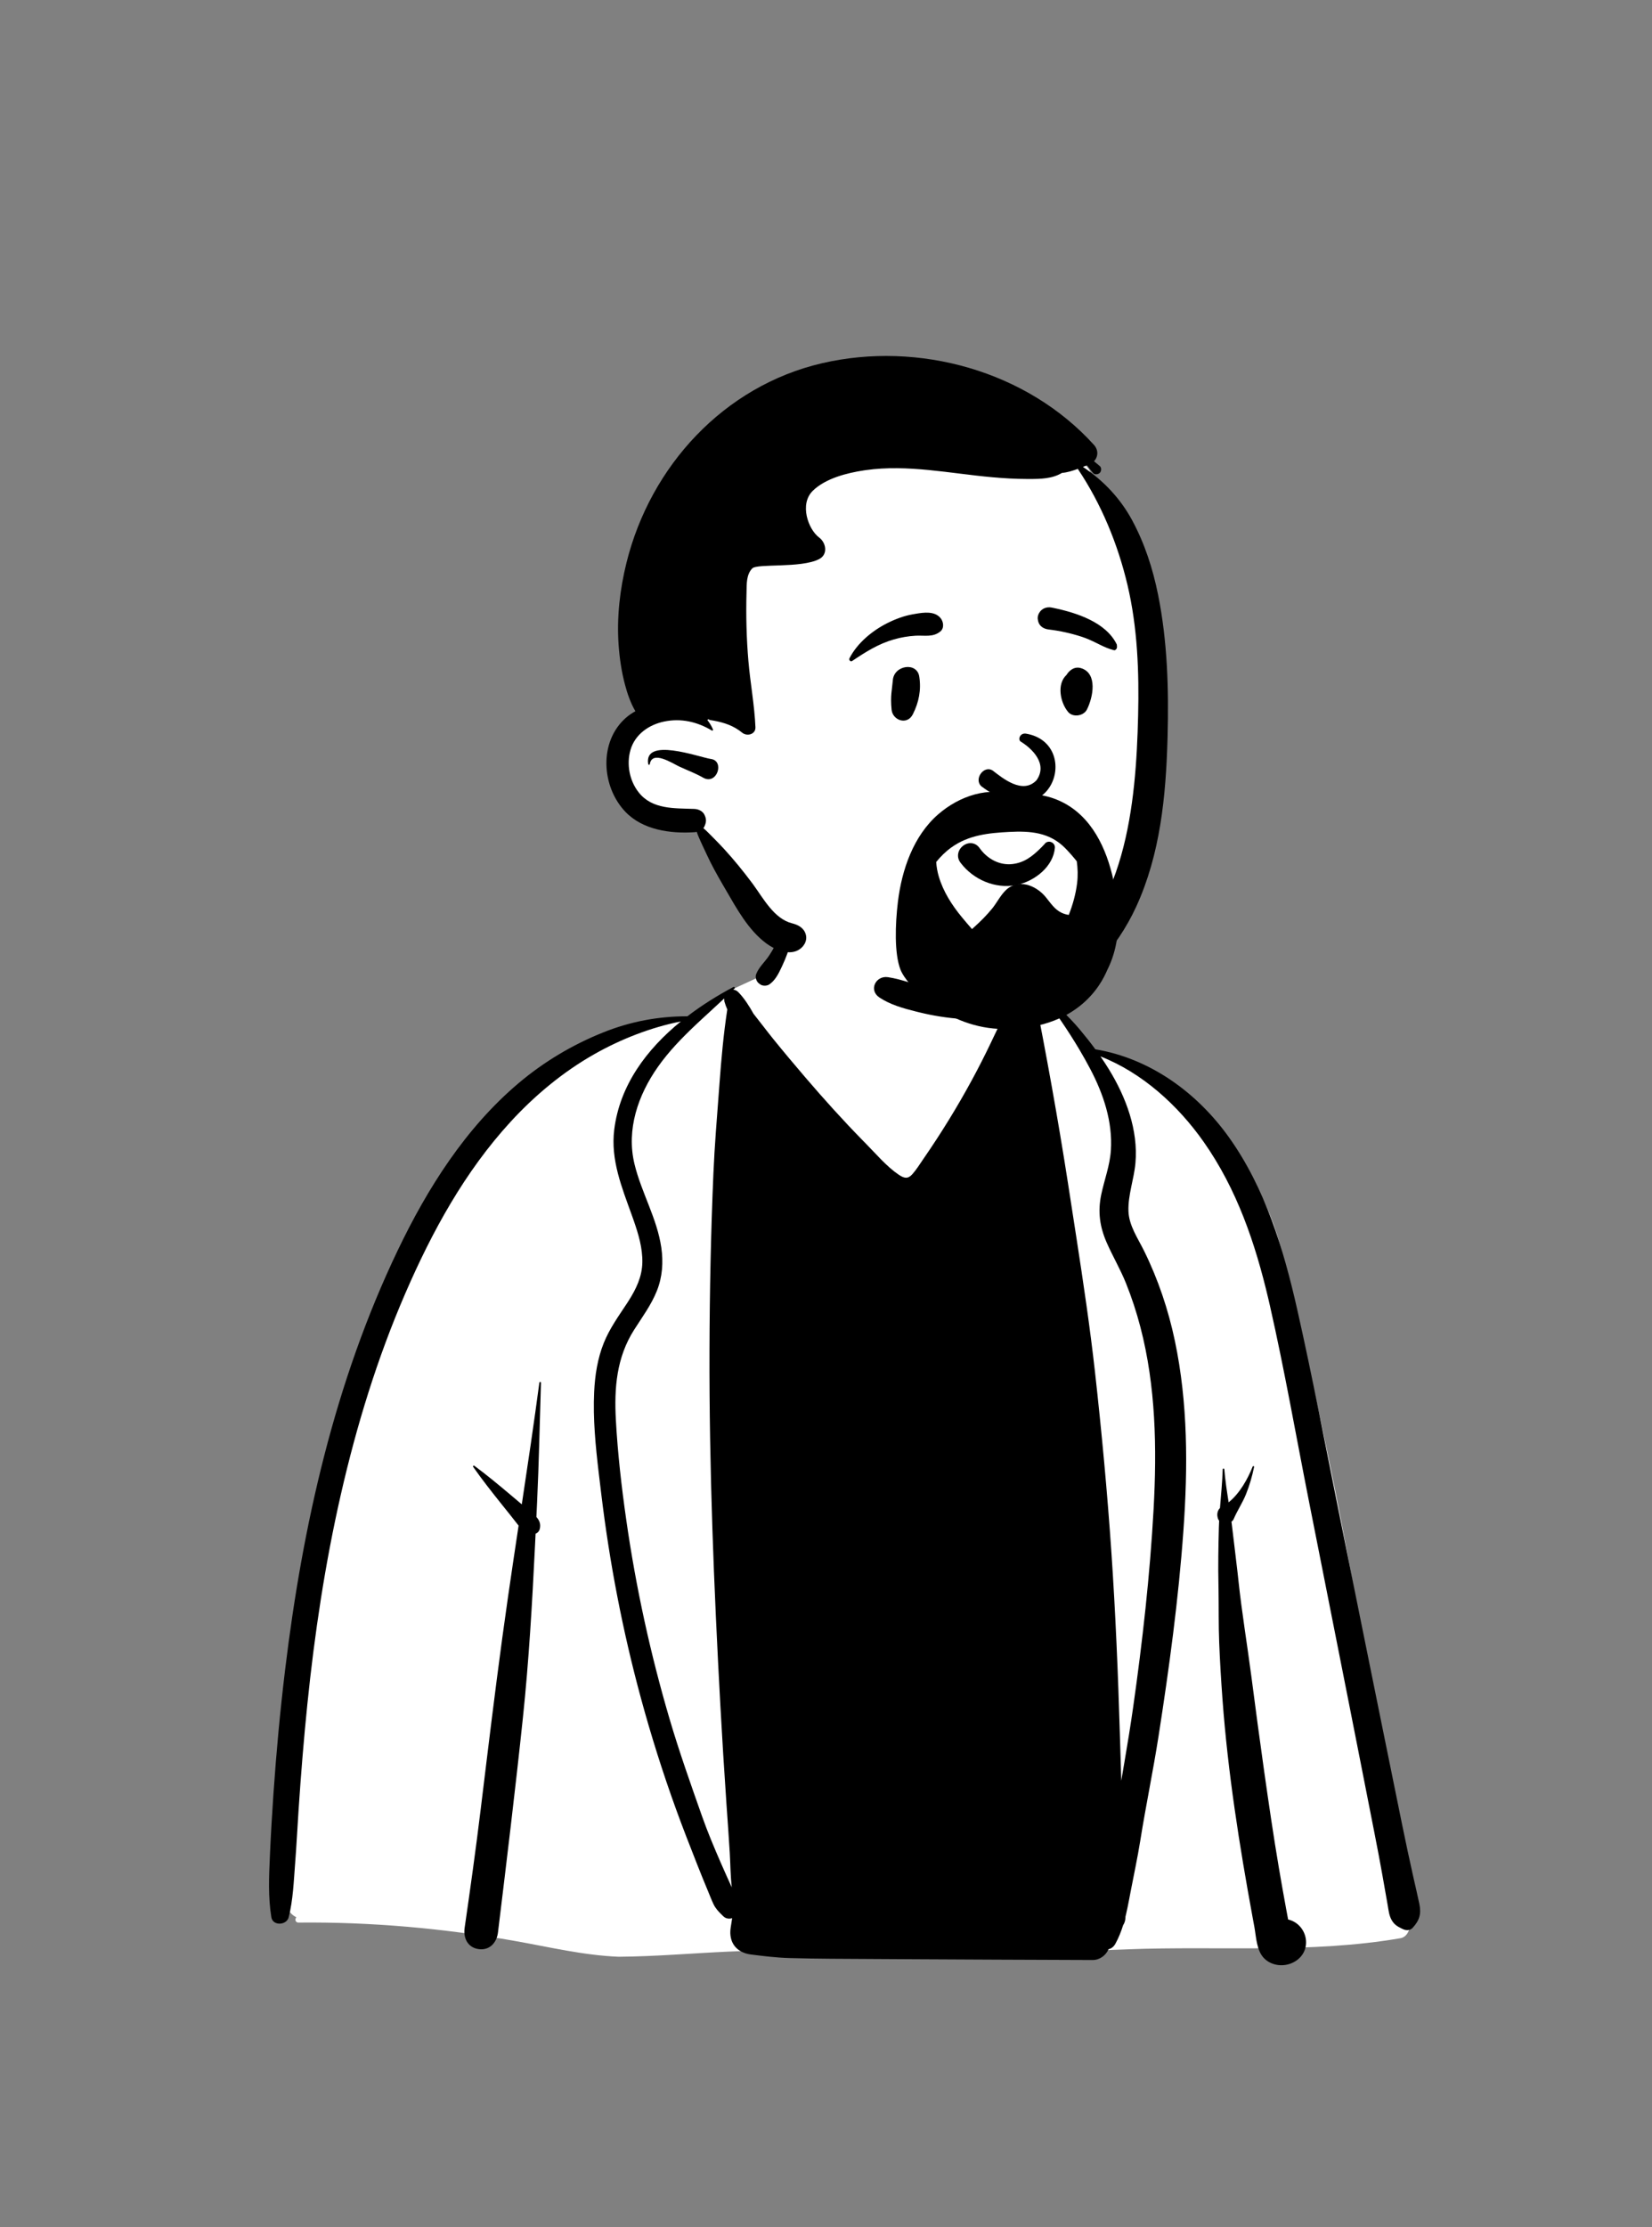 <svg width="285" height="384" viewBox="0 0 285 384" fill="none" xmlns="http://www.w3.org/2000/svg">
<rect x="0" y="0" width="285" height="384" fill="#808080" stroke="none"/>
<path fill-rule="evenodd" clip-rule="evenodd" d="M221.416 217.032C217.933 200.559 205.583 187.777 188.973 181.409C185.78 179.606 182.685 171.869 178.394 170.452C177.706 170.225 178.792 172.033 178.394 172.141C176.975 172.526 175.385 172.566 173.818 171.176C171.018 168.691 170.139 161.431 168.437 158.149C159.457 140.844 137.038 147.615 134.035 166.746C131.94 168.109 128.98 169.309 126.7 170.407C124.353 171.538 122.288 174.278 119.869 175.257C117.71 176.131 114.154 175.512 111.979 176.273C101.975 179.777 93.502 184.198 86.86 193.155C85.46 195.044 83.882 197.367 82.609 199.276C76.042 206.823 71.481 215.283 67.28 224.358C55.528 250.998 52.331 280.494 49.463 309.197C49.528 314.219 46.19 328.145 51.127 330.552C50.832 330.858 50.939 331.471 51.486 331.466C64.003 331.34 76.491 332.458 88.814 334.633C94.76 335.682 100.674 337.121 106.73 337.357C119.302 337.271 131.829 335.167 144.384 337.158C159.477 337.158 177.821 336.718 194.612 336.074C210.305 335.472 226.082 336.832 241.581 334.167C242.808 333.974 243.407 332.48 243.15 331.409C241.331 324.794 240.439 317.985 239.419 311.214C239.622 306.871 239.258 302.337 237.649 298.292C233.445 270.984 228.054 243.854 221.416 217.032Z" fill="white"/>
<path fill-rule="evenodd" clip-rule="evenodd" d="M216.351 252.926C216.02 254.532 215.556 256.137 214.939 257.658C214.344 259.126 213.449 260.441 212.832 261.891C212.749 262.086 212.613 262.234 212.45 262.347L212.501 262.741V262.741L212.548 263.136C212.856 265.798 213.202 268.453 213.501 271.115L213.647 272.447C214.236 278.005 215.167 283.536 215.89 289.079C216.597 294.507 217.317 299.935 218.087 305.356C218.883 310.944 219.693 316.525 220.639 322.091C221.038 324.442 221.455 326.79 221.889 329.137L222.224 330.933C225.676 331.762 226.62 336.567 223.105 338.34C221.51 339.142 219.46 338.949 218.145 337.689C216.779 336.376 216.722 334.009 216.405 332.231L216.099 330.578C213.814 318.153 211.83 305.585 210.902 292.984C210.664 289.731 210.463 286.474 210.333 283.215C210.209 280.15 210.268 277.085 210.22 274.019L210.205 273.183C210.132 269.914 210.192 266.65 210.277 263.381C210.287 262.983 210.305 262.585 210.325 262.184C210.21 262.049 210.127 261.888 210.092 261.733L210.047 261.528C209.934 260.999 210.062 260.381 210.468 260.002C210.644 257.775 210.875 255.551 210.937 253.327C210.942 253.144 211.206 253.149 211.221 253.327C211.369 255.22 211.665 257.119 211.961 259.015C213.865 257.487 215.272 254.967 216.103 252.858C216.163 252.706 216.387 252.761 216.351 252.926ZM171.298 164.398C171.614 165.841 172.239 167.136 173.077 168.341C173.476 168.917 173.93 169.453 174.474 169.901C174.941 170.284 175.473 170.535 175.97 170.868C176.692 170.755 177.447 171.029 177.954 171.559L177.874 170.783C177.849 170.533 178.265 170.483 178.313 170.725C180.508 181.777 182.51 192.836 184.242 203.968L185.002 208.884L185.717 213.5C186.903 221.19 188.051 228.877 188.915 236.624C190.067 246.962 191.035 257.327 191.742 267.707C192.452 278.16 192.889 288.621 193.2 299.094C193.278 301.734 193.361 304.372 193.441 307.011L193.977 303.855C194.512 300.698 195.036 297.538 195.485 294.367C197.099 283.017 198.388 271.587 199.018 260.14C199.595 249.665 199.402 238.981 196.733 228.776C196.06 226.209 195.237 223.681 194.244 221.219C193.28 218.824 191.966 216.605 190.929 214.245C189.725 211.5 189.364 208.91 189.984 205.954C190.526 203.379 191.477 200.957 191.647 198.307C191.966 193.387 190.363 188.623 188.097 184.317C187.5 183.182 186.87 182.063 186.213 180.953C184.224 177.599 181.981 174.367 179.653 171.269C179.527 171.104 179.793 170.921 179.929 171.056C182.051 173.15 184.371 175.209 186.281 177.496C187.209 178.608 188.115 179.743 188.973 180.908C198.386 182.478 206.474 188.332 212.003 196.062C218.278 204.835 221.452 215.393 223.8 225.79C226.412 237.346 228.614 249.006 230.96 260.618C233.388 272.635 235.804 284.65 238.248 296.664C239.462 302.628 240.677 308.592 241.888 314.559C242.503 317.58 243.148 320.593 243.823 323.604C244.169 325.147 244.54 326.688 244.861 328.236C245.222 329.982 244.886 331.098 243.702 332.381C243.266 332.857 242.576 332.85 242.034 332.597L241.864 332.517L241.701 332.438C241.03 332.109 240.504 331.768 240.087 331.036C239.628 330.232 239.555 329.34 239.397 328.446C239.106 326.8 238.818 325.155 238.527 323.506C238.092 321.042 237.619 318.584 237.138 316.127L234.723 303.847C234.08 300.573 233.435 297.299 232.786 294.026C230.471 282.323 228.153 270.623 225.835 258.923C223.609 247.688 221.64 236.376 219.106 225.207L218.962 224.577L218.816 223.949C216.55 214.32 213.384 205.006 207.641 196.847C203.22 190.572 197.081 184.968 189.851 182.133C190.36 182.864 190.849 183.611 191.316 184.372C194.246 189.151 196.386 194.825 195.884 200.516C195.639 203.297 194.58 206.029 194.68 208.832C194.773 211.322 196.316 213.509 197.382 215.676C199.803 220.585 201.555 225.803 202.683 231.156C204.949 241.904 204.941 252.964 204.161 263.875C203.313 275.736 201.703 287.594 199.869 299.339C198.928 305.363 197.676 311.338 196.717 317.352C196.243 320.317 195.598 323.276 195.034 326.227L194.765 327.636C194.614 328.419 194.458 329.199 194.277 329.97L194.166 330.432V330.515C194.161 331.084 194.005 331.555 193.754 331.93C193.411 333.03 192.984 334.102 192.417 335.132C192.126 335.658 191.705 335.953 191.246 336.061C190.784 337.115 189.738 337.927 188.489 337.922L172.058 337.859C162.515 337.822 152.971 337.759 143.428 337.706C141.02 337.694 138.614 337.649 136.208 337.586C133.952 337.524 131.79 337.253 129.559 336.973C127.04 336.657 125.676 334.876 126.052 332.364C126.135 331.81 126.225 331.259 126.311 330.708C125.809 330.873 125.212 330.796 124.808 330.402L124.429 330.032C123.904 329.514 123.435 329.005 123.102 328.313C122.758 327.602 122.479 326.85 122.176 326.124C121.521 324.561 120.884 322.993 120.264 321.417C119.022 318.266 117.781 315.102 116.626 311.919C114.341 305.614 112.319 299.214 110.56 292.741C107.424 281.194 105.156 269.423 103.726 257.548L103.384 254.717L103.285 253.881C102.742 249.278 102.286 244.604 102.502 240.011C102.635 237.135 103.081 234.237 104.158 231.552C105.151 229.074 106.684 226.955 108.142 224.741L108.308 224.485L108.476 224.224C109.751 222.212 110.765 220.11 110.816 217.667C110.867 215.189 110.144 212.776 109.336 210.456L109.134 209.884L108.999 209.505C107.278 204.709 105.321 199.981 105.966 194.762C106.92 187.077 111.586 180.883 117.457 176.106C112.236 177.138 107.068 179.177 102.507 181.762C97.12 184.818 92.271 188.851 88.089 193.402C80.186 202.004 74.544 212.324 69.925 222.98C65.091 234.132 61.505 245.817 58.804 257.655C56.087 269.561 54.268 281.657 53.026 293.801C52.406 299.845 51.919 305.904 51.516 311.966C51.31 315.072 51.154 318.184 50.913 321.285C50.673 324.383 50.565 327.529 49.807 330.545C49.453 331.95 47.067 332.093 46.812 330.545C46.244 327.088 46.403 323.513 46.561 320.012L46.575 319.694C46.731 316.207 46.934 312.723 47.175 309.239C47.667 302.117 48.324 295.006 49.182 287.917C52.19 263.033 57.737 238.28 68.618 215.566C73.741 204.867 80.317 194.472 89.464 186.747C93.819 183.072 98.728 180.139 104.02 178.015C108.751 176.114 113.558 175.214 118.586 175.217C121.107 173.288 123.814 171.607 126.518 170.172C126.682 170.084 126.852 170.295 126.717 170.43C126.647 170.498 126.579 170.567 126.509 170.633C126.815 170.653 127.131 170.796 127.414 171.094C128.408 172.133 129.246 173.433 129.996 174.783C131.137 176.206 132.226 177.676 133.365 179.084C135.189 181.338 137.055 183.56 138.945 185.765C142.118 189.469 145.394 193.104 148.811 196.592L149.381 197.172C151.152 198.963 152.946 201.107 155.041 202.525L155.153 202.599C156.037 203.174 156.663 203.278 157.417 202.42C158.102 201.638 158.672 200.732 159.258 199.87L159.394 199.672C162.387 195.331 165.162 190.83 167.673 186.196C168.818 184.087 169.907 181.947 170.94 179.784L171.248 179.134C171.81 177.942 172.42 176.772 172.884 175.545C172.992 175.257 173.097 174.969 173.2 174.683C171.619 173.649 170.395 171.409 169.951 169.656C169.49 167.835 169.723 165.966 170.545 164.3C170.701 163.987 171.223 164.065 171.298 164.398ZM93.327 238.4C93.109 245.324 92.976 252.255 92.65 259.173L92.537 261.535C93.046 262.102 93.345 262.755 93.106 263.652C93.014 263.995 92.74 264.306 92.399 264.421L92.292 266.617C91.808 276.498 91.241 286.358 90.204 296.213C88.906 308.547 87.406 320.861 85.909 333.173C85.695 334.916 84.481 336.299 82.592 336.043C80.68 335.785 79.905 334.124 80.156 332.394C81.142 325.603 82.09 318.807 82.921 311.994L83.867 304.232C85.053 294.528 86.266 284.827 87.665 275.154C88.249 271.112 88.857 267.071 89.466 263.031L89.253 262.755C88.382 261.626 87.481 260.521 86.591 259.409C84.88 257.265 83.192 255.138 81.624 252.893C81.546 252.781 81.704 252.615 81.817 252.701C84.014 254.321 86.094 256.054 88.187 257.816L90.018 259.363C91.072 252.382 92.115 245.399 93.046 238.4C93.069 238.225 93.332 238.212 93.327 238.4ZM124.941 172.141C123.618 173.385 122.266 174.603 120.934 175.84L120.446 176.296L119.96 176.753C117.618 178.971 115.375 181.278 113.506 183.929C110.074 188.796 108.029 194.73 109.456 200.671C110.641 205.593 113.358 210.055 114.088 215.1C114.454 217.627 114.276 220.167 113.322 222.554C112.349 224.989 110.793 227.076 109.396 229.272C106.36 234.047 105.946 239.287 106.248 244.818C106.564 250.594 107.228 256.373 108.049 262.096C109.71 273.694 112.213 285.172 115.527 296.411C117.186 302.039 119.145 307.548 121.095 313.079C122.065 315.831 123.197 318.519 124.363 321.194C124.978 322.602 125.608 324.002 126.248 325.4C126.012 323.426 126.012 321.4 125.896 319.438C125.731 316.628 125.52 313.822 125.327 311.014C124.933 305.316 124.582 299.612 124.268 293.909C123.157 273.569 122.339 253.212 122.399 232.839C122.429 222.652 122.638 212.465 123.077 202.287C123.282 197.494 123.681 192.706 124.041 187.92L124.118 186.895C124.436 182.599 124.818 178.293 125.472 174.034C125.279 173.598 125.11 173.156 124.985 172.702L124.941 172.532L124.973 172.537C124.943 172.404 124.933 172.271 124.941 172.141ZM136.376 154.637C136.403 154.519 136.571 154.529 136.601 154.637C137.347 157.141 137.083 159.897 136.441 162.417C136.095 163.782 135.603 165.107 135.009 166.384L134.801 166.832C134.291 167.92 133.717 169.04 132.725 169.718C132.312 170.002 131.571 170.019 131.157 169.718L130.946 169.559C130.911 169.531 130.877 169.504 130.844 169.476C130.458 169.152 130.267 168.438 130.445 167.968C130.904 166.753 131.945 165.861 132.665 164.779C133.303 163.817 133.867 162.802 134.336 161.748C135.347 159.466 135.801 157.044 136.376 154.637Z" fill="black"/>
<path fill-rule="evenodd" clip-rule="evenodd" d="M195 101.528C197.855 99.481 193.598 92.746 192.152 90.742C190.894 88.128 189.636 85.514 188.378 82.899C188.531 80.755 186.434 78.848 184.362 79.5C182.56 78.209 179.541 78.827 178.624 80.848C158.693 72.181 124.205 75.787 122.422 102.532C118.566 110.147 114.745 117.827 111.324 125.647C106.578 125.902 104.277 131.659 107.103 135.379C107.479 141.421 111.315 141.899 116.437 141.63C118.493 142.171 120.625 142.464 122.168 144.05C123.34 145.246 124.137 146.763 124.906 148.234C128.455 155.024 132.963 160.898 139.075 165.595C148.579 172.696 161.444 177.795 173.295 174.338C198.774 164.348 203.778 124.423 195 101.528V101.528Z" fill="white"/>
<path fill-rule="evenodd" clip-rule="evenodd" d="M141.828 62.621C158.474 58.761 177.174 63.941 188.727 76.703C189.54 77.6 189.452 78.767 188.737 79.524C189.071 79.794 189.397 80.072 189.728 80.35C190.074 80.643 190.024 81.232 189.728 81.53C189.435 81.823 188.825 81.883 188.547 81.53L188.134 81.012C187.929 80.753 187.726 80.493 187.53 80.228C187.292 80.315 187.059 80.408 186.826 80.498C190.355 82.84 193.298 85.951 195.315 89.696C197.498 93.746 198.89 98.07 199.796 102.569C201.41 110.594 201.645 118.824 201.429 126.985L201.417 127.422C201.138 137.259 200.177 147.258 196.023 156.304C192.691 163.553 186.77 170.218 179.347 173.392C175.072 175.218 170.476 175.997 165.832 175.671C163.383 175.501 160.942 175.115 158.559 174.527L157.986 174.385C155.815 173.842 153.563 173.212 151.71 171.972C149.808 170.697 151.09 168.164 153.187 168.472C155.714 168.846 158.12 169.898 160.626 170.444C163.077 170.98 165.558 171.26 168.07 171.188C172.513 171.062 176.559 169.7 180.232 167.225C194.274 157.759 195.98 138.727 196.346 123.347C196.525 115.832 196.249 108.22 194.517 100.878C192.854 93.819 189.992 86.868 185.94 80.839C185.047 81.172 184.154 81.45 183.203 81.537C181.508 82.555 179.492 82.582 177.533 82.582L177.259 82.582C175.22 82.58 173.18 82.459 171.151 82.276C163.968 81.64 156.577 80.027 149.357 81.054L149.062 81.097C146.089 81.544 142.405 82.48 140.222 84.616C137.864 86.921 139.444 91.282 141.311 92.667C142.518 93.564 142.894 95.582 141.311 96.397C138.185 98.007 130.618 97.113 129.768 98.005C128.747 99.071 128.818 100.695 128.789 102.078L128.787 102.17C128.681 106.108 128.779 110.033 129.113 113.961C129.434 117.758 130.164 121.563 130.327 125.371C130.382 126.626 128.865 127.006 128.034 126.317C127.871 126.182 127.703 126.054 127.535 125.939C126.027 124.872 124.314 124.421 122.475 124.136C122.378 124.12 122.303 124.072 122.248 124.009L122.226 123.98L122.031 124.141C122.412 124.614 122.738 125.15 122.997 125.751C123.049 125.872 122.936 126.024 122.803 125.944C120.259 124.434 117.49 123.793 114.562 124.404C111.928 124.952 109.544 126.621 108.772 129.291C108.062 131.748 108.583 134.581 110.177 136.603C112.532 139.598 116.358 139.328 119.79 139.466C120.463 139.493 121.213 139.819 121.526 140.46C121.895 141.217 121.87 141.733 121.526 142.487C121.479 142.594 121.416 142.692 121.343 142.78C121.634 143.02 121.909 143.282 122.177 143.55L123.073 144.451C123.686 145.069 124.295 145.693 124.883 146.332C126.609 148.21 128.232 150.209 129.76 152.251L129.901 152.441C131.691 154.886 133.547 158.415 136.649 159.187C137.713 159.452 138.702 159.976 139.018 161.125C139.334 162.275 138.589 163.39 137.588 163.871C135.852 164.705 133.649 163.713 132.216 162.661C129.127 160.389 127.109 156.682 125.211 153.419L124.692 152.527C123.714 150.843 122.76 149.14 121.945 147.371C121.481 146.362 120.982 145.36 120.55 144.335C120.425 144.037 120.3 143.734 120.202 143.423C120.064 143.453 119.923 143.474 119.79 143.481C115.648 143.752 110.879 143.095 107.886 139.957C103.759 135.631 103.275 127.896 107.964 123.768C108.458 123.332 109.015 122.948 109.617 122.62C108.779 121.205 108.225 119.564 107.816 118.024C107.219 115.774 106.885 113.482 106.719 111.163C106.386 106.431 106.94 101.614 108.079 97.018C112.209 80.358 124.888 66.548 141.828 62.621ZM111.83 131.753C111.01 127.007 120.523 130.517 122.597 130.847L122.658 130.856C125.037 131.186 123.711 135.353 121.369 134.112L121.298 134.073C120.031 133.348 118.638 132.828 117.309 132.214L117.026 132.081C115.969 131.575 112.48 129.303 112.101 131.753C112.081 131.888 111.852 131.886 111.83 131.753Z" fill="black"/>
<path fill-rule="evenodd" clip-rule="evenodd" d="M169.993 152.029C168.307 151.342 166.802 150.196 165.702 148.732C165.319 148.223 165.22 147.686 165.3 147.194C165.391 146.642 165.718 146.141 166.165 145.805C166.613 145.468 167.173 145.302 167.715 145.386C168.185 145.46 168.654 145.717 169.025 146.251L169.102 146.358C169.756 147.241 170.609 147.966 171.58 148.433C172.516 148.884 173.563 149.094 174.646 148.972C176.709 148.739 178.131 147.625 179.643 146.112C179.83 145.921 180.017 145.724 180.206 145.524C180.325 145.342 180.49 145.226 180.673 145.165C180.877 145.097 181.107 145.101 181.318 145.174C181.521 145.245 181.703 145.379 181.825 145.558C181.941 145.728 182.006 145.938 181.985 146.179C181.847 147.747 181.026 149.146 179.86 150.245C178.565 151.465 176.848 152.309 175.231 152.605C173.451 152.931 171.636 152.698 169.993 152.029V152.029ZM176.071 127.841C177.966 128.991 180.853 131.672 178.815 134.523C176.416 137.036 172.962 134.154 171.26 132.851C169.681 131.841 167.908 134.439 169.372 135.618C181.671 144.71 186.663 128.142 177.03 126.49C175.969 126.308 175.575 127.486 176.071 127.841ZM154.031 117.266C154.241 114.672 158.198 114.082 158.591 116.649C158.944 118.949 158.529 121.061 157.491 123.132C156.5 125.109 154.009 124.187 153.82 122.386C153.568 119.972 153.901 118.879 154.031 117.266ZM184.153 116.117C184.705 115.396 185.501 114.903 186.456 115.182C189.437 116.052 188.558 120.278 187.511 122.335C186.942 123.453 185.103 123.736 184.272 122.752C182.917 121.148 182.268 117.945 183.991 116.364C184.037 116.283 184.089 116.2 184.153 116.117ZM157.449 105.915L157.92 105.832C159.378 105.581 161.189 105.339 162.22 106.508C162.767 107.129 162.955 108.281 162.22 108.875C160.927 109.92 159.498 109.515 157.949 109.603C156.673 109.676 155.446 109.887 154.217 110.238C151.519 111.008 149.321 112.413 147.017 113.956C146.715 114.159 146.406 113.773 146.551 113.49C147.881 110.889 150.458 108.753 153.04 107.451C154.417 106.756 155.925 106.179 157.449 105.915ZM181.435 104.749L181.795 104.823C185.718 105.642 190.815 107.277 192.673 111.125C192.744 111.669 192.669 111.785 192.608 111.862L192.588 111.887C192.538 111.952 192.498 112.042 192.262 112.116C192.196 112.1 192.13 112.084 192.063 112.066C191.212 111.843 190.538 111.536 189.886 111.218L189.178 110.87C188.358 110.468 187.53 110.081 186.653 109.795C184.781 109.186 182.855 108.756 180.9 108.527C180.476 108.477 180.068 108.334 179.746 108.09C179.44 107.857 179.207 107.536 179.1 107.108C178.962 106.555 179.002 106.136 179.299 105.637C179.523 105.262 179.843 105.002 180.21 104.853C180.585 104.701 181.011 104.665 181.435 104.749Z" fill="black"/>
<path fill-rule="evenodd" clip-rule="evenodd" d="M183.793 146.255C184.481 146.959 185.14 147.713 185.763 148.492C185.936 149.73 185.976 150.982 185.818 152.275C185.587 154.148 185.075 155.979 184.383 157.738C183.974 157.68 183.57 157.565 183.176 157.385C181.927 156.811 181.229 155.656 180.384 154.637C178.7 152.61 175.63 151.413 173.482 153.515C172.549 154.429 171.952 155.694 171.119 156.698C170.203 157.803 169.174 158.852 168.101 159.804C167.968 159.925 167.83 160.055 167.687 160.183C167.09 159.501 166.503 158.815 165.928 158.119C164.22 156.044 162.744 153.747 161.969 151.157C161.723 150.336 161.57 149.479 161.51 148.615C162.27 147.673 163.138 146.816 164.124 146.108C167.097 143.966 170.522 143.618 174.084 143.432C177.77 143.242 181.089 143.492 183.793 146.255M192.785 156.192C192.642 154.759 192.421 153.269 192.095 151.781C190.903 146.26 188.322 140.757 183.146 138.235C180.697 137.04 177.915 136.619 175.276 137.195C170.645 135.464 165.502 137.23 161.856 140.396C157.556 144.131 155.572 149.993 154.904 155.483C154.44 159.303 154.265 164.407 155.351 167.179C156.437 169.95 163.335 177.362 173.184 177.414C187.21 177.487 190.62 168.043 191.034 167.216C192.762 163.78 193.164 159.985 192.785 156.192" fill="black"/>
</svg>
